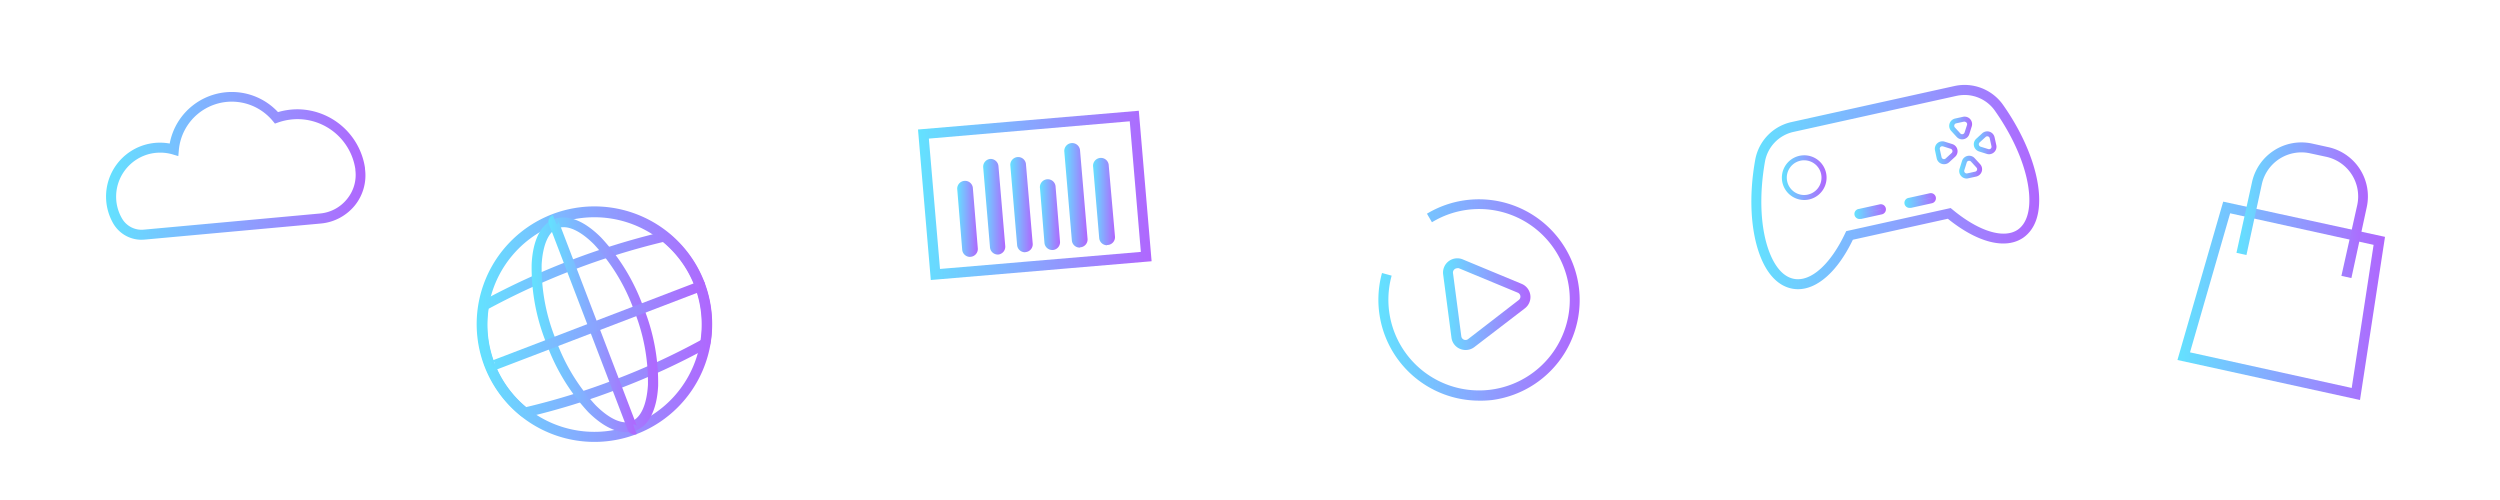 <svg xmlns="http://www.w3.org/2000/svg" xmlns:xlink="http://www.w3.org/1999/xlink" viewBox="0 0 500 100"><defs><style>.\32 024d985-71ef-4e00-ba34-2a4dc85f86ae{fill:none;}.\33 c9aec59-fc39-46a8-8428-5f6a38183270{fill:url(#7b4e3cf1-eb6b-4bb9-8a7d-aa7d00cadd57);}.\34 3dbe613-6b8e-4fef-8a5b-5fecc9597bc4{fill:url(#36a28d07-59bd-454b-94bb-426a0fbb2240);}.\35 852e189-36ef-4f66-8c2d-5cb4450a993b{fill:url(#78bf6fb2-02bc-4b94-a160-c01a3bcabf79);}.\36 ef610a0-c6cd-4518-b938-572f41d53e51{fill:url(#f8bd4744-672a-42a1-889f-4e80e5c82b21);}.d1358239-889c-4af5-b4ab-73358a481a83{fill:url(#104283d7-366c-4bba-9afd-36000ec8c9f8);}.aea882b5-a3c6-4641-898d-c2a13a58c616{fill:url(#479d7716-017f-4cd8-9091-7ad2520017ce);}.a723da19-a85b-4798-83e5-ad61d060d8ee{fill:url(#9cdfd3b6-69bb-4bc4-9378-9922d88faab1);}.\34 9b8a737-0885-4c0d-afa2-2b732ff26e68{fill:url(#dc134a8b-aae2-4e66-9f92-060711a160b7);}.b0b173e2-81e6-4077-9cf6-161b370d39ec{fill:url(#95efbc5d-f134-4c7b-9b30-3d709faa5653);}.e1b545d3-5f17-4653-93d0-80b326ff4119{fill:url(#748cca99-13cb-444a-90c6-628888d5dec8);}.a2eb4410-b19a-47e9-8acd-968b9f5169fa{fill:url(#ed62ebca-917f-44db-8329-c2274ade0e90);}.\33 f32809c-b079-42dc-b827-31d498647d44{fill:url(#a953069c-1020-45be-84c7-de5a049660e9);}.e09f9767-1906-4ac3-a06b-a70e7d5417e4{fill:url(#847ccd64-f638-4079-9b69-8fa72094858a);}.\32 84ef871-ad72-4164-ad2d-ec66346f03d3{fill:url(#0148277d-7ef4-4118-9ffe-8e06c501fe42);}.b60c0f41-e2bd-4fa6-a748-c38b2419b037{fill:url(#6d66b489-83b9-4c99-8d0f-379a08550ebb);}.c85eee38-c446-4462-ba0e-bac1e009fcfe{fill:url(#56347777-d4bf-4d2f-8af3-0f3e9d763c47);}.\37 8254495-9a6b-4815-91dc-3bc9ceada5cb{fill:url(#ced6ef4a-d99c-4270-ba8c-8a735e2f6631);}.f7d2f25a-3ba0-4ca3-9842-0446d43a3b57{fill:url(#f679897f-dd5e-4924-b0f6-08a1a1f3e504);}.\39 691e229-6c6b-4922-9ed9-72d615a5d072{fill:url(#2d12e77d-c768-4d2a-836c-10d6c8fa31a4);}.c2b5d80f-27ac-4627-b026-706b016ac006{fill:url(#b96417e1-d5f8-4c52-83a8-db516a14d76e);}.\38 3b6db37-9a79-4580-8221-80280b03d656{fill:url(#4eb58a73-341c-4ad7-ac8a-fe80677a085f);}.\39 f5b30f9-a8b6-4fa9-8fac-71b4062e5fe8{fill:url(#e58b2ed8-5a07-4fa7-aa15-7de0ca6df36c);}.\39 0a99773-3384-49ff-ab6f-cfd4428d6aee{fill:url(#1f8d46c2-4230-4cc1-b2c0-e241955fb6de);}.cdd54301-2028-4694-bfc9-14e6f4fb90f2{fill:url(#e39d3853-b1b3-4c0e-b249-2d0752e27d77);}.\30 b964195-4c13-42df-b4c7-66c7c0cf255f{fill:url(#62577d7b-aa22-4c4e-8c1a-68b2c1069012);}</style><linearGradient id="7b4e3cf1-eb6b-4bb9-8a7d-aa7d00cadd57" x1="21.21" y1="33.17" x2="73.13" y2="33.17" gradientUnits="userSpaceOnUse"><stop offset="0" stop-color="#63e2ff"/><stop offset="1" stop-color="#b066fe"/></linearGradient><linearGradient id="36a28d07-59bd-454b-94bb-426a0fbb2240" x1="95.48" y1="64.91" x2="142.44" y2="64.91" xlink:href="#7b4e3cf1-eb6b-4bb9-8a7d-aa7d00cadd57"/><linearGradient id="78bf6fb2-02bc-4b94-a160-c01a3bcabf79" x1="95.49" y1="64.91" x2="142.43" y2="64.91" xlink:href="#7b4e3cf1-eb6b-4bb9-8a7d-aa7d00cadd57"/><linearGradient id="f8bd4744-672a-42a1-889f-4e80e5c82b21" x1="106.3" y1="64.91" x2="131.62" y2="64.91" xlink:href="#7b4e3cf1-eb6b-4bb9-8a7d-aa7d00cadd57"/><linearGradient id="104283d7-366c-4bba-9afd-36000ec8c9f8" x1="109.69" y1="64.96" x2="127.42" y2="64.96" xlink:href="#7b4e3cf1-eb6b-4bb9-8a7d-aa7d00cadd57"/><linearGradient id="479d7716-017f-4cd8-9091-7ad2520017ce" x1="96.95" y1="64.91" x2="140.97" y2="64.91" xlink:href="#7b4e3cf1-eb6b-4bb9-8a7d-aa7d00cadd57"/><linearGradient id="9cdfd3b6-69bb-4bc4-9378-9922d88faab1" x1="275.67" y1="59.97" x2="316" y2="59.97" xlink:href="#7b4e3cf1-eb6b-4bb9-8a7d-aa7d00cadd57"/><linearGradient id="dc134a8b-aae2-4e66-9f92-060711a160b7" x1="288.6" y1="60.8" x2="306.08" y2="60.8" xlink:href="#7b4e3cf1-eb6b-4bb9-8a7d-aa7d00cadd57"/><linearGradient id="95efbc5d-f134-4c7b-9b30-3d709faa5653" x1="183.6" y1="39.03" x2="230.31" y2="39.03" xlink:href="#7b4e3cf1-eb6b-4bb9-8a7d-aa7d00cadd57"/><linearGradient id="748cca99-13cb-444a-90c6-628888d5dec8" x1="191.44" y1="43.72" x2="195.61" y2="43.72" xlink:href="#7b4e3cf1-eb6b-4bb9-8a7d-aa7d00cadd57"/><linearGradient id="ed62ebca-917f-44db-8329-c2274ade0e90" x1="196.59" y1="41.35" x2="201.08" y2="41.35" xlink:href="#7b4e3cf1-eb6b-4bb9-8a7d-aa7d00cadd57"/><linearGradient id="a953069c-1020-45be-84c7-de5a049660e9" x1="202.06" y1="40.88" x2="206.55" y2="40.88" xlink:href="#7b4e3cf1-eb6b-4bb9-8a7d-aa7d00cadd57"/><linearGradient id="847ccd64-f638-4079-9b69-8fa72094858a" x1="207.96" y1="42.98" x2="212.02" y2="42.98" xlink:href="#7b4e3cf1-eb6b-4bb9-8a7d-aa7d00cadd57"/><linearGradient id="0148277d-7ef4-4118-9ffe-8e06c501fe42" x1="212.85" y1="39.07" x2="217.49" y2="39.07" xlink:href="#7b4e3cf1-eb6b-4bb9-8a7d-aa7d00cadd57"/><linearGradient id="6d66b489-83b9-4c99-8d0f-379a08550ebb" x1="218.62" y1="40.38" x2="222.96" y2="40.38" xlink:href="#7b4e3cf1-eb6b-4bb9-8a7d-aa7d00cadd57"/><linearGradient id="56347777-d4bf-4d2f-8af3-0f3e9d763c47" x1="350.26" y1="37.42" x2="407.88" y2="37.42" xlink:href="#7b4e3cf1-eb6b-4bb9-8a7d-aa7d00cadd57"/><linearGradient id="ced6ef4a-d99c-4270-ba8c-8a735e2f6631" x1="356.37" y1="35.58" x2="365.31" y2="35.58" xlink:href="#7b4e3cf1-eb6b-4bb9-8a7d-aa7d00cadd57"/><linearGradient id="f679897f-dd5e-4924-b0f6-08a1a1f3e504" x1="391.83" y1="33.44" x2="396.42" y2="33.44" xlink:href="#7b4e3cf1-eb6b-4bb9-8a7d-aa7d00cadd57"/><linearGradient id="2d12e77d-c768-4d2a-836c-10d6c8fa31a4" x1="386.94" y1="30.55" x2="391.49" y2="30.55" xlink:href="#7b4e3cf1-eb6b-4bb9-8a7d-aa7d00cadd57"/><linearGradient id="b96417e1-d5f8-4c52-83a8-db516a14d76e" x1="394.76" y1="28.56" x2="399.31" y2="28.56" xlink:href="#7b4e3cf1-eb6b-4bb9-8a7d-aa7d00cadd57"/><linearGradient id="4eb58a73-341c-4ad7-ac8a-fe80677a085f" x1="389.83" y1="25.59" x2="394.42" y2="25.59" xlink:href="#7b4e3cf1-eb6b-4bb9-8a7d-aa7d00cadd57"/><linearGradient id="e58b2ed8-5a07-4fa7-aa15-7de0ca6df36c" x1="370.98" y1="42.32" x2="377.16" y2="42.32" xlink:href="#7b4e3cf1-eb6b-4bb9-8a7d-aa7d00cadd57"/><linearGradient id="1f8d46c2-4230-4cc1-b2c0-e241955fb6de" x1="381.02" y1="40.1" x2="387.2" y2="40.1" xlink:href="#7b4e3cf1-eb6b-4bb9-8a7d-aa7d00cadd57"/><linearGradient id="e39d3853-b1b3-4c0e-b249-2d0752e27d77" x1="435.53" y1="60.11" x2="477.02" y2="60.11" xlink:href="#7b4e3cf1-eb6b-4bb9-8a7d-aa7d00cadd57"/><linearGradient id="62577d7b-aa22-4c4e-8c1a-68b2c1069012" x1="447.33" y1="42.04" x2="473.64" y2="42.04" xlink:href="#7b4e3cf1-eb6b-4bb9-8a7d-aa7d00cadd57"/></defs><title>supericon</title><g id="f541f8f7-372a-4b7b-8cf5-4142064f71cf" data-name="Layer 1"><rect class="2024d985-71ef-4e00-ba34-2a4dc85f86ae" width="500" height="100"/></g><g id="93e990b3-6fae-4690-96fe-7348fb2a56cd" data-name="Layer 3"><path class="3c9aec59-fc39-46a8-8428-5f6a38183270" d="M28.31,47.95a6.53,6.53,0,0,1-5.61-3.17A10.78,10.78,0,0,1,33.94,28.71,12.63,12.63,0,0,1,55.6,22.42a14,14,0,0,1,4.13-.56A13.75,13.75,0,0,1,73,33.59l0,.2A9.57,9.57,0,0,1,71,41.05a9.92,9.92,0,0,1-6.79,3.65L28.91,47.92ZM32,30.53a9,9,0,0,0-1.77.18,8.83,8.83,0,0,0-7,8.92,8.69,8.69,0,0,0,1.21,4.13,4.52,4.52,0,0,0,4.31,2.17L64,42.7a7.8,7.8,0,0,0,5.42-2.91A7.59,7.59,0,0,0,71.07,34l0-.17a11.73,11.73,0,0,0-11.35-10,11.85,11.85,0,0,0-4.08.66l-.65.23-.44-.53A10.63,10.63,0,0,0,35.77,30l-.11,1.22-1.17-.35A8.69,8.69,0,0,0,32,30.53Z"/><path class="43dbe613-6b8e-4fef-8a5b-5fecc9597bc4" d="M118.93,88.38a23.55,23.55,0,1,1,8.41-1.57h0A23.48,23.48,0,0,1,118.93,88.38Zm0-44.93a21.46,21.46,0,1,0,7.65,41.49h0A21.46,21.46,0,0,0,119,43.45Z"/><path class="5852e189-36ef-4f66-8c2d-5cb4450a993b" d="M105.07,83.47a1.38,1.38,0,0,1-.86-.3,23.45,23.45,0,0,1-8.42-22,1.38,1.38,0,0,1,.7-1,147.33,147.33,0,0,1,36-13.79,1.39,1.39,0,0,1,1.18.27,23.45,23.45,0,0,1,8.41,22,1.38,1.38,0,0,1-.69,1,139.6,139.6,0,0,1-17.58,8.09,139.5,139.5,0,0,1-18.48,5.71A1.42,1.42,0,0,1,105.07,83.47ZM97.72,61.8a21.46,21.46,0,0,0,7.51,19.62,138.14,138.14,0,0,0,17.92-5.56h0A137.94,137.94,0,0,0,140.2,68a21.46,21.46,0,0,0-7.51-19.62,145.55,145.55,0,0,0-35,13.39Zm-.26.14h0ZM133,48.34h0Zm-.53-.12h0Z"/><path class="6ef610a0-c6cd-4518-b938-572f41d53e51" d="M125.2,86.43c-2.29,0-4.9-1.39-7.54-4a40.39,40.39,0,0,1-8.38-13.77,40.37,40.37,0,0,1-2.95-15.84c.24-4.81,1.85-8,4.52-9h0c2.67-1,6,.3,9.4,3.72a40.39,40.39,0,0,1,8.38,13.76,40.4,40.4,0,0,1,3,15.84c-.24,4.81-1.85,8-4.52,9A5.17,5.17,0,0,1,125.2,86.43ZM111.57,45.6c-1.86.71-3,3.36-3.24,7.28a38.36,38.36,0,0,0,2.82,15A38.38,38.38,0,0,0,119.08,81c2.76,2.78,5.41,4,7.27,3.25s3-3.36,3.24-7.27a38.39,38.39,0,0,0-2.82-15,38.38,38.38,0,0,0-7.93-13.07c-2.76-2.78-5.41-4-7.27-3.26Z"/><path class="d1358239-889c-4af5-b4ab-73358a481a83" d="M126.85,86.9a1.39,1.39,0,0,1-1.29-.89L109.78,44.8a1.39,1.39,0,0,1,.8-1.79l.72,1.87a.62.62,0,0,0,.35-.79L127.42,85.3a.62.62,0,0,0-.79-.35l.72,1.87A1.39,1.39,0,0,1,126.85,86.9Z"/><path class="aea882b5-a3c6-4641-898d-c2a13a58c616" d="M98.33,74.19a1.39,1.39,0,0,1-.56-.12,1.39,1.39,0,0,1,.07-2.56l.28.72,41.25-15.79a.62.62,0,0,0,.44,1.15l-.71-1.87a1.38,1.38,0,1,1,1,2.59L98.83,74.1A1.37,1.37,0,0,1,98.33,74.19Zm-.22-2,.44,1.15a.62.62,0,0,0,0-1.14.61.61,0,0,0-.47,0Z"/><path class="a723da19-a85b-4798-83e5-ad61d060d8ee" d="M295.79,80.13A20.18,20.18,0,0,1,276.4,54.6l1.93.53a18.14,18.14,0,1,0,8.06-10.68l-1-1.71A20.16,20.16,0,1,1,298.46,80,20.4,20.4,0,0,1,295.79,80.13Z"/><path class="49b8a737-0885-4c0d-afa2-2b732ff26e68" d="M293.12,70a2.87,2.87,0,0,1-1.1-.22,2.82,2.82,0,0,1-1.73-2.26l-1.66-12.64a2.85,2.85,0,0,1,3.92-3l11.78,4.89a2.85,2.85,0,0,1,.64,4.9l-10.12,7.76A2.83,2.83,0,0,1,293.12,70Zm-1.67-16.35a.86.86,0,0,0-.52.18.84.84,0,0,0-.33.79l1.66,12.64a.85.85,0,0,0,1.36.56L303.75,60a.85.85,0,0,0-.19-1.46l-11.78-4.89A.86.86,0,0,0,291.45,53.63Z"/><path class="b0b173e2-81e6-4077-9cf6-161b370d39ec" d="M186.16,56l-2.56-30.1,44.16-3.75,2.56,30.1Zm-.39-28.28L188,53.79l40.17-3.41-2.22-26.12Z"/><path class="e1b545d3-5f17-4653-93d0-80b326ff4119" d="M194,51.38a1.57,1.57,0,0,1-1.56-1.44l-1-12.18a1.57,1.57,0,0,1,3.12-.27l1,12.18a1.57,1.57,0,0,1-1.43,1.69Z"/><path class="a2eb4410-b19a-47e9-8acd-968b9f5169fa" d="M199.51,50.91A1.57,1.57,0,0,1,198,49.48l-1.36-16A1.57,1.57,0,0,1,198,31.79a1.58,1.58,0,0,1,1.69,1.43l1.36,16a1.57,1.57,0,0,1-1.43,1.69Z"/><path class="3f32809c-b079-42dc-b827-31d498647d44" d="M205,50.45A1.57,1.57,0,0,1,203.42,49l-1.36-16a1.57,1.57,0,0,1,3.12-.27l1.36,16a1.57,1.57,0,0,1-1.43,1.69Z"/><path class="e09f9767-1906-4ac3-a06b-a70e7d5417e4" d="M210.45,50a1.57,1.57,0,0,1-1.56-1.44L208,37.67a1.57,1.57,0,1,1,3.12-.26L212,48.28A1.57,1.57,0,0,1,210.59,50Z"/><path class="284ef871-ad72-4164-ad2d-ec66346f03d3" d="M215.93,49.52a1.57,1.57,0,0,1-1.56-1.44l-1.51-17.77a1.57,1.57,0,0,1,1.43-1.69A1.58,1.58,0,0,1,216,30l1.51,17.77a1.57,1.57,0,0,1-1.43,1.69Z"/><path class="b60c0f41-e2bd-4fa6-a748-c38b2419b037" d="M221.4,49.05a1.57,1.57,0,0,1-1.56-1.44L218.63,33.4a1.57,1.57,0,1,1,3.12-.26L223,47.35A1.57,1.57,0,0,1,221.53,49h-.13Z"/><path class="c85eee38-c446-4462-ba0e-bac1e009fcfe" d="M359.6,57.84a6.25,6.25,0,0,1-1.1-.1c-2.75-.49-5-2.75-6.46-6.54-1.93-5-2.3-12-1-19.22a9.44,9.44,0,0,1,7.31-7.58l32.52-7.19A9.42,9.42,0,0,1,400.63,21l0,0c4.22,6,6.83,12.53,7.17,17.86.26,4.05-.81,7-3.11,8.65-3.52,2.46-9.15,1.06-15.12-3.76l-19,4.2C367.54,54.26,363.5,57.84,359.6,57.84ZM392.93,19a7.64,7.64,0,0,0-1.66.18l-32.52,7.19A7.42,7.42,0,0,0,353,32.29c-1.23,6.95-.9,13.56.9,18.2.84,2.16,2.38,4.84,4.95,5.29,3.33.59,7.24-2.9,10.18-9.11l.21-.44,20.89-4.62.38.31c5.29,4.39,10.3,5.91,13.07,4,1.67-1.17,2.47-3.61,2.26-6.88-.32-5-2.8-11.11-6.82-16.84l0,0A7.39,7.39,0,0,0,392.93,19Z"/><path class="78254495-9a6b-4815-91dc-3bc9ceada5cb" d="M360.83,40a4.47,4.47,0,1,1,1-.11A4.53,4.53,0,0,1,360.83,40Zm0-7.94a3.47,3.47,0,0,0-3.39,4.22,3.47,3.47,0,1,0,3.39-4.22Z"/><path class="f7d2f25a-3ba0-4ca3-9842-0446d43a3b57" d="M393.33,35.71a1.5,1.5,0,0,1-1.42-1.95l.49-1.56a1.49,1.49,0,0,1,2.53-.56l1.1,1.2a1.5,1.5,0,0,1-.78,2.47l-1.59.35A1.53,1.53,0,0,1,393.33,35.71Zm.5-3.55h-.11a.49.49,0,0,0-.37.33h0l-.49,1.56a.5.5,0,0,0,.58.63l1.59-.35a.49.49,0,0,0,.26-.82l-1.1-1.2A.47.47,0,0,0,393.83,32.16Z"/><path class="9691e229-6c6b-4922-9ed9-72d615a5d072" d="M388.8,32.84a1.51,1.51,0,0,1-.46-.07,1.48,1.48,0,0,1-1-1.1L387,30.08a1.5,1.5,0,0,1,1.91-1.75l1.56.49a1.5,1.5,0,0,1,.56,2.53l-1.2,1.1A1.48,1.48,0,0,1,388.8,32.84Zm-.36-3.59a.5.5,0,0,0-.33.13.49.49,0,0,0-.15.47l.35,1.59a.5.5,0,0,0,.82.26l1.2-1.1a.5.5,0,0,0-.18-.84l-1.56-.49Z"/><path class="c2b5d80f-27ac-4627-b026-706b016ac006" d="M397.82,30.85a1.51,1.51,0,0,1-.46-.07l-1.56-.49a1.5,1.5,0,0,1-.56-2.53l1.2-1.1a1.5,1.5,0,0,1,2.47.78l.35,1.59a1.5,1.5,0,0,1-1.45,1.82Zm-.37-3.59a.48.48,0,0,0-.33.13l-1.2,1.1a.5.5,0,0,0,.18.84h0l1.56.49a.49.49,0,0,0,.63-.58l-.35-1.59a.49.49,0,0,0-.33-.37A.52.52,0,0,0,397.45,27.26Z"/><path class="83b6db37-9a79-4580-8221-80280b03d656" d="M392.43,27.87a1.48,1.48,0,0,1-1.1-.49l-1.1-1.2a1.5,1.5,0,0,1,.78-2.47l1.59-.35a1.5,1.5,0,0,1,1.75,1.91l-.49,1.56a1.48,1.48,0,0,1-1.1,1A1.55,1.55,0,0,1,392.43,27.87Zm.5-3.55h-.11l-1.59.35a.5.5,0,0,0-.26.82l1.1,1.2a.5.5,0,0,0,.84-.19L393.4,25a.5.5,0,0,0-.47-.65Z"/><path class="9f5b30f9-a8b6-4fa9-8fac-71b4062e5fe8" d="M372,43.79a1,1,0,0,1-.22-2l4.16-.92a1,1,0,1,1,.44,2h0l-4.16.92Zm4.17-1.93-4.17.91,4.17-.9Z"/><path class="90a99773-3384-49ff-ab6f-cfd4428d6aee" d="M382,41.57a1,1,0,0,1-.22-2l4.16-.92a1,1,0,1,1,.44,2l-4.16.92Zm4.17-1.93-4.17.91,4.17-.9Z"/><path class="cdd54301-2028-4694-bfc9-14e6f4fb90f2" d="M472,80l-36.51-8,9.15-31.67L477,47.37Zm-34-9.53,32.34,7.12,4.38-28.62-28.69-6.31Z"/><path class="0b964195-4c13-42df-b4c7-66c7c0cf255f" d="M470.28,55.61l-2-.43L471.45,41a8.11,8.11,0,0,0-6.16-9.63L462,30.66a8.11,8.11,0,0,0-9.63,6.16L449.29,51l-2-.43,3.12-14.18a10.11,10.11,0,0,1,12-7.68l3.26.72a10.09,10.09,0,0,1,7.68,12Z"/></g></svg>